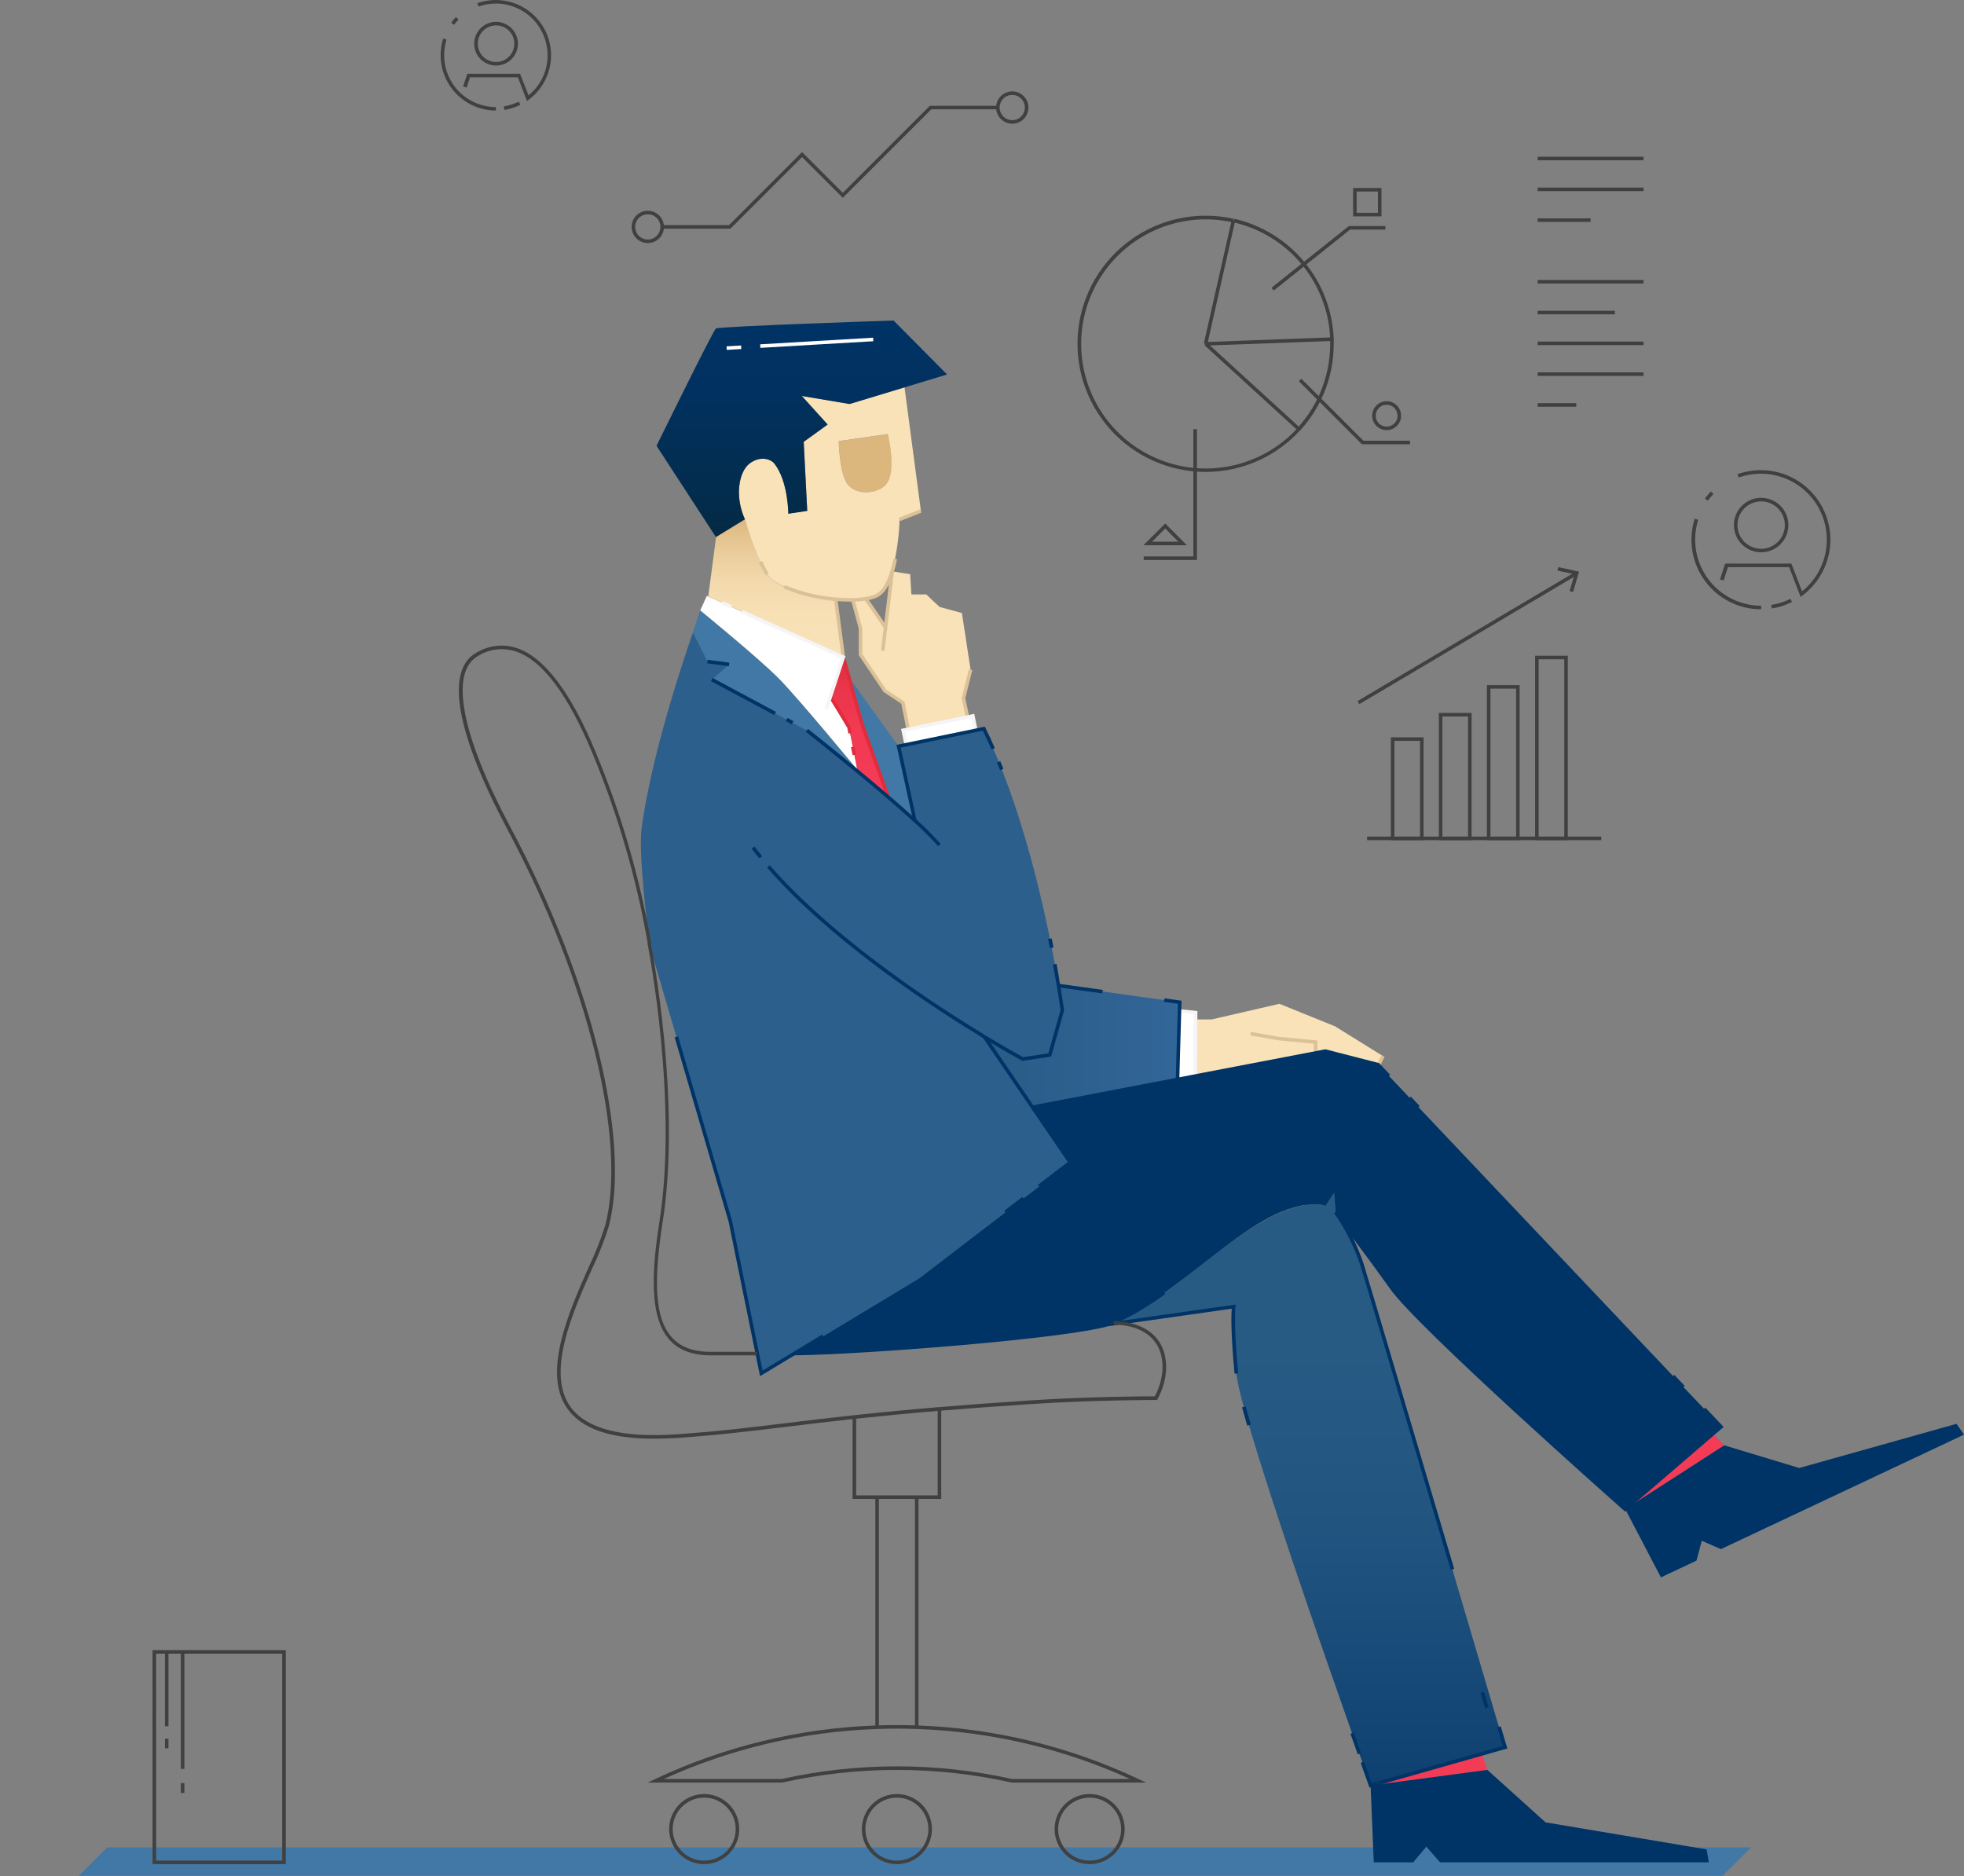 <svg width="402" height="384" viewBox="0 0 402 384" fill="none" xmlns="http://www.w3.org/2000/svg">
<rect x="0" y="0" width="402" height="384" fill="#808080" stroke="none"/>
<path d="M352.61 383.95H16.127L21.949 378.127H358.432L352.61 383.95Z" fill="url(#paint0_linear)"/>
<path d="M171.064 122.79L172.61 134.523L144.935 122.057L144.986 121.941L146.569 109.933L152.5 106.303C152.5 106.303 154.453 113.381 156.856 117.324C158.642 120.228 165.256 122.159 171.057 122.667L171.064 122.79Z" fill="url(#paint1_linear)"/>
<path d="M181.744 88.835C181.744 88.835 183.697 96.77 181.294 99.239C179.508 101.075 175.369 101.497 173.533 99.195C171.834 97.061 171.696 90.316 171.696 90.316L181.744 88.835Z" fill="url(#paint2_linear)"/>
<path d="M271.253 215.146L244.659 220.242L244.71 208.67H244.717H247.97L261.88 205.468L273.271 210.078L283.087 216.177L282.172 218.028L282.078 217.926L271.253 215.146Z" fill="#F9E2B8"/>
<path d="M181.257 128.323L182.615 116.946L186.296 117.534L186.55 121.672H189.592C189.592 121.672 192.293 124.264 192.401 124.264C192.51 124.264 196.888 125.484 196.888 125.484L198.667 137.1L197.215 142.908L198.028 146.712V146.763L185.867 149.268V149.21L184.793 143.83L181.163 141.449L176.139 133.993V128.642L174.556 122.79C175.461 122.779 176.364 122.701 177.257 122.558V122.652L181.17 128.323H181.257Z" fill="#F9E2B8"/>
<path d="M185.141 79.288L188.488 104.546L184.132 106.259C184.032 109.859 183.518 113.435 182.6 116.917C181.874 119.226 180.872 121.193 179.384 121.912C178.691 122.217 177.957 122.422 177.206 122.522C176.313 122.665 175.41 122.743 174.505 122.754C173.345 122.774 172.184 122.73 171.028 122.623C165.22 122.115 158.613 120.184 156.827 117.28C154.402 113.338 152.471 106.259 152.471 106.259C150.293 101.468 151.309 96.444 153.458 94.832C155.607 93.22 157.735 93.91 158.54 94.912C161.357 98.542 161.357 105.127 161.357 105.127L165.234 104.546L164.508 90.418L169.409 86.875L164.116 81.023L173.903 82.671L185.141 79.288ZM181.272 99.239C183.675 96.77 181.722 88.835 181.722 88.835L171.674 90.287C171.674 90.287 171.812 97.032 173.511 99.166C175.369 101.497 179.508 101.075 181.294 99.239H181.272Z" fill="#F9E2B8"/>
<path d="M182.898 65.603L193.853 76.653L185.141 79.288L173.896 82.7L164.109 81.052L169.402 86.904L164.501 90.447L165.227 104.575L161.35 105.156C161.35 105.156 161.35 98.571 158.533 94.941C157.756 93.939 155.629 93.256 153.451 94.861C151.273 96.465 150.3 101.497 152.464 106.288L146.532 109.918L134.379 91.253C134.379 91.253 145.951 67.672 146.532 67.236C147.113 66.801 182.898 65.603 182.898 65.603Z" fill="url(#paint3_linear)"/>
<path d="M183.922 152.76L187.24 167.934C185.548 166.394 183.609 164.717 181.671 163.033L181.736 162.953L176.473 148.331L173.758 138.625L183.922 152.76Z" fill="#4278A5"/>
<path d="M175.319 157.704C169.794 153.145 165.155 149.5 165.155 149.5L145.683 139.075L149.233 135.996L144.783 135.408L141.799 129.433L143.331 124.91C143.331 124.91 155.39 134.777 159.405 138.835C163.419 142.894 175.471 157.544 175.471 157.544L175.319 157.704Z" fill="#4278A5"/>
<path d="M244.718 207.269L244.71 208.67L244.66 220.242L241.022 220.939L241.414 206.935H241.465L244.718 207.269Z" fill="white"/>
<path d="M199.132 146.538L199.742 149.5L185.483 152.441L184.866 149.478L185.897 149.268L198.028 146.763L199.132 146.538Z" fill="white"/>
<path d="M169.939 142.654C170.062 142.654 173.765 148.847 173.765 148.847L175.471 157.544C175.471 157.544 163.514 143.024 159.404 138.864C155.295 134.704 143.331 124.939 143.331 124.939L144.681 121.97L144.935 122.086L172.61 134.552L169.939 142.654Z" fill="white"/>
<path d="M176.473 148.331L181.737 162.953L181.671 163.033C179.566 161.225 177.381 159.403 175.319 157.704L175.471 157.515L173.765 148.832C173.765 148.832 170.062 142.639 169.939 142.639L172.611 134.508L173.758 138.61L176.473 148.331Z" fill="url(#paint4_linear)"/>
<path d="M303.335 358.983L304.439 362.271L280.539 365.451L303.335 358.983Z" fill="#F43B56"/>
<path d="M350.657 293.468L352.929 295.834L332.935 308.721L350.657 293.468Z" fill="#F43B56"/>
<path d="M349.321 378.548L349.764 381.198H294.761L291.952 377.989L289.244 381.198H281.192L280.539 365.451L304.439 362.271L316.346 373.009L349.321 378.548Z" fill="#003366"/>
<path d="M400.468 291.435L402 293.649L352.239 317.085L348.326 315.371L347.244 319.437L339.963 322.864L332.688 308.939L332.935 308.721L352.929 295.834L368.277 300.481L400.468 291.435Z" fill="#003366"/>
<path d="M308.04 357.647L303.335 358.983L280.539 365.451C280.539 365.451 254.047 291.624 253.059 281.147C252.072 270.671 252.508 267.447 252.508 267.447L228.963 270.802C228.629 270.802 228.281 270.751 227.925 270.744C244.761 262.162 258.868 244.781 270.956 246.691L272.996 243.569L273.351 248.107L273.446 248.237C275.653 251.442 277.414 254.932 278.68 258.612C280.386 264.042 308.04 357.647 308.04 357.647Z" fill="url(#paint5_linear)"/>
<path d="M226.909 271.085C218.146 273.619 176.611 276.893 162.548 277.053L188.162 261.589L219.053 237.928L211.343 226.631L241.044 220.939L244.674 220.213L271.268 215.131L282.093 217.912L282.187 218.014L352.305 292.066L350.671 293.468L332.949 308.714L332.681 308.888V308.932C332.681 308.932 290.674 271.76 284.859 263.614C279.501 256.093 274.252 249.232 273.46 248.208L273.366 248.078L273.01 243.54L270.97 246.662C257.975 244.752 244.529 263.113 227.94 270.714C227.605 270.862 227.261 270.986 226.909 271.085Z" fill="url(#paint6_linear)"/>
<path d="M241.465 205.149L241.414 206.935L241.044 220.939L211.365 226.631L201.52 212.227C206.297 215.131 209.354 216.765 209.354 216.765L214.886 215.937L217.471 206.768C217.231 205.134 216.97 203.45 216.672 201.686L241.465 205.149Z" fill="url(#paint7_linear)"/>
<path d="M154.998 277.053L149.494 249.987L132.985 193.554C132.985 193.554 132.985 193.482 132.985 193.351C132.988 193.312 132.988 193.274 132.985 193.235C132.651 190.73 130.625 175.085 131.322 169.64C133.5 152.782 141.842 129.455 141.842 129.455L144.826 135.43L149.277 136.018L145.726 139.097L165.198 149.522C165.198 149.522 169.837 153.152 175.362 157.726C177.424 159.425 179.609 161.247 181.715 163.055C183.682 164.739 185.592 166.416 187.283 167.955L183.965 152.782L185.526 152.462L199.785 149.522L201.426 149.188C208.78 164.18 213.913 185.067 216.672 201.736C216.97 203.472 217.231 205.156 217.471 206.819L214.886 215.988L209.354 216.816C209.354 216.816 206.297 215.168 201.52 212.278L211.365 226.682L219.075 237.979L188.183 261.639L162.57 277.103L155.847 281.162L154.998 277.053Z" fill="#2C5F8C"/>
<path d="M156.769 117.788C156.697 117.696 156.632 117.599 156.573 117.498C156.104 116.724 155.68 115.924 155.302 115.102L155.963 114.797C156.328 115.594 156.737 116.37 157.19 117.12C157.241 117.203 157.297 117.283 157.357 117.36L156.769 117.788Z" fill="#DBC197"/>
<path d="M173.997 123.146C173.054 123.146 172.066 123.103 171.05 123.015C167.364 122.736 163.749 121.856 160.348 120.409L160.653 119.748C163.979 121.159 167.513 122.017 171.115 122.289C172.256 122.396 173.403 122.44 174.549 122.42C175.437 122.409 176.323 122.331 177.199 122.188C177.905 122.095 178.595 121.902 179.246 121.614C180.466 121.019 181.482 119.436 182.267 116.837C182.499 116.111 182.709 115.233 182.891 114.325L183.617 114.463C183.428 115.4 183.218 116.271 182.978 117.048C182.129 119.828 180.982 121.585 179.573 122.268C178.859 122.585 178.104 122.8 177.33 122.907C176.42 123.056 175.5 123.136 174.578 123.146H173.997Z" fill="#DBC197"/>
<path d="M188.358 104.251L184.015 105.964L184.282 106.64L188.624 104.926L188.358 104.251Z" fill="#DBC197"/>
<path d="M171.428 122.74L170.708 122.835L172.255 134.567L172.975 134.472L171.428 122.74Z" fill="#DBC197"/>
<path d="M181.395 163.077L176.132 148.455L172.262 134.617L172.959 134.421L176.821 148.23L182.078 162.83L181.395 163.077Z" fill="#E02D3E"/>
<path d="M174.901 152.805L174.188 152.945L174.511 154.583L175.223 154.443L174.901 152.805Z" fill="#E02D3E"/>
<path d="M173.656 150.168L173.424 148.977C172.095 146.756 169.931 143.169 169.692 142.915L169.939 142.698V142.298C170.215 142.298 170.273 142.298 174.077 148.665L174.121 148.781L174.367 150.037L173.656 150.168Z" fill="#E02D3E"/>
<path d="M192.031 173.19C190.443 171.438 188.761 169.773 186.993 168.202C185.352 166.699 183.479 165.059 181.439 163.309C179.609 161.741 177.533 159.998 175.086 157.98C169.634 153.479 164.98 149.82 164.922 149.783L165.372 149.21C165.423 149.21 170.077 152.912 175.536 157.421C177.99 159.439 180.067 161.189 181.896 162.757C183.944 164.507 185.817 166.162 187.472 167.665C189.256 169.267 190.952 170.963 192.554 172.747L192.031 173.19Z" fill="#003366"/>
<path d="M185.526 149.282L184.481 144.048L180.865 141.652L175.776 134.102V128.686L174.208 122.885L174.912 122.696L176.502 128.642V133.877L181.424 141.18L185.134 143.605L186.238 149.137L185.526 149.282Z" fill="#DBC197"/>
<path d="M177.576 122.447L176.979 122.859L180.892 128.53L181.489 128.118L177.576 122.447Z" fill="#DBC197"/>
<path d="M197.665 146.785L196.837 142.901L198.318 136.984L199.023 137.158L197.578 142.915L198.377 146.632L197.665 146.785Z" fill="#DBC197"/>
<path d="M182.27 116.908L180.323 133.141L181.044 133.227L182.991 116.994L182.27 116.908Z" fill="#DBC197"/>
<path d="M185.12 152.455L184.437 149.195L199.415 146.11L200.097 149.428L199.408 149.631L199.4 149.609L198.849 146.966L185.294 149.762L185.846 152.441L185.12 152.455Z" fill="#F5F4F6"/>
<path d="M155.426 175.695C154.881 175.034 154.359 174.373 153.85 173.705L154.424 173.262C154.932 173.923 155.448 174.584 155.985 175.237L155.426 175.695Z" fill="#003366"/>
<path d="M159.528 180.363C158.649 179.426 157.807 178.49 157.009 177.575L157.553 177.096C158.344 178.011 159.187 178.94 160.058 179.862L159.528 180.363Z" fill="#003366"/>
<path d="M201.31 212.525C191.312 206.477 172.596 194.259 159.528 180.363L160.058 179.862C173.061 193.692 191.719 205.875 201.687 211.908L201.31 212.525Z" fill="#003366"/>
<path d="M209.267 217.142L209.165 217.084C209.165 217.084 206.043 215.4 201.31 212.532L201.687 211.915C205.912 214.471 208.824 216.068 209.397 216.387L214.581 215.61L217.086 206.739C216.817 204.916 216.563 203.29 216.302 201.773C216.04 200.255 215.815 198.912 215.539 197.417L216.265 197.286C216.536 198.738 216.778 200.19 216.991 201.642C217.253 203.181 217.514 204.837 217.79 206.724V206.797V206.869L215.147 216.264L209.267 217.142Z" fill="#003366"/>
<path d="M214.908 194.07C214.792 193.46 214.661 192.843 214.538 192.219L215.264 192.073C215.394 192.698 215.518 193.315 215.634 193.932L214.908 194.07Z" fill="#003366"/>
<path d="M204.7 157.646L204.069 156.071L204.737 155.795C204.954 156.317 205.165 156.847 205.375 157.377L204.7 157.646Z" fill="#003366"/>
<path d="M186.913 168.144V168.013L183.493 152.462L201.586 148.738L201.709 148.992C202.355 150.299 202.994 151.693 203.618 153.116L202.95 153.406C202.377 152.085 201.782 150.792 201.179 149.558L199.814 149.841L184.357 153.029L187.624 167.97L186.913 168.144Z" fill="#003366"/>
<path d="M133.319 193.358H132.593L133.268 193.177C133.312 193.242 133.319 193.308 133.319 193.351V193.358Z" fill="#003366"/>
<path d="M155.571 281.684L149.139 250.06L138.096 212.322L138.793 212.118L149.843 249.885L156.079 280.53L168.284 273.168L168.654 273.786L155.571 281.684Z" fill="#003366"/>
<path d="M178.522 268.445L175.088 270.522L175.465 271.146L178.899 269.07L178.522 268.445Z" fill="#003366"/>
<path d="M209.257 244.999L205.553 247.829L205.994 248.406L209.698 245.576L209.257 244.999Z" fill="#003366"/>
<path d="M212.897 243.104L212.454 242.524L218.56 237.848L201.135 212.336V212.227L201.506 212.22L201.796 212.024L219.547 238.008L212.897 243.104Z" fill="#003366"/>
<path d="M273.442 242.193L270.648 246.464L271.256 246.861L274.05 242.59L273.442 242.193Z" fill="#003366"/>
<path d="M162.555 277.416V276.69C177.076 276.552 218.4 273.168 226.814 270.736C227.146 270.648 227.471 270.536 227.787 270.402C231.426 268.727 234.877 266.671 238.082 264.268L238.532 264.841C235.273 267.268 231.766 269.344 228.07 271.034C227.727 271.183 227.372 271.307 227.01 271.404C217.812 274.083 176.03 277.292 162.555 277.416Z" fill="#003366"/>
<path d="M252.697 281.176C251.905 272.827 252.021 269.088 252.108 267.869L226.96 271.441L226.851 271.092L226.807 270.729L252.943 267.019L252.878 267.491C252.878 267.527 252.457 270.831 253.43 281.111L252.697 281.176Z" fill="#003366"/>
<path d="M255.288 291.805C254.896 290.462 254.562 289.206 254.229 288.059L254.955 287.863C255.267 289.01 255.622 290.266 256.014 291.602L255.288 291.805Z" fill="#003366"/>
<path d="M277.1 354.634L276.415 354.876L277.306 357.395L277.99 357.153L277.1 354.634Z" fill="#003366"/>
<path d="M277.993 357.159L277.309 357.401L277.906 359.085L278.59 358.842L277.993 357.159Z" fill="#003366"/>
<path d="M280.314 365.909L280.198 365.589L278.513 360.827L279.196 360.58C279.994 362.823 280.539 364.362 280.771 364.994L307.59 357.378L306.457 353.566L307.183 353.356L308.527 357.893L280.314 365.909Z" fill="#003366"/>
<path d="M303.758 346.293L303.061 346.496L303.986 349.667L304.683 349.464L303.758 346.293Z" fill="#003366"/>
<path d="M296.947 321.324C285.563 282.846 279.131 261.182 278.354 258.714C277.099 255.068 275.355 251.61 273.17 248.433L273.076 248.303L273.678 247.896L273.758 248.012C275.998 251.245 277.779 254.773 279.051 258.496C280.031 261.618 289.701 294.273 297.644 321.121L296.947 321.324Z" fill="#003366"/>
<path d="M161.184 146.952L160.841 147.592L162.064 148.246L162.406 147.606L161.184 146.952Z" fill="#003366"/>
<path d="M145.867 138.774L145.525 139.414L158.472 146.347L158.815 145.707L145.867 138.774Z" fill="#003366"/>
<path d="M144.837 135.052L144.741 135.772L149.189 136.36L149.285 135.64L144.837 135.052Z" fill="#003366"/>
<path d="M282.76 215.995L281.781 217.94L282.43 218.266L283.409 216.321L282.76 215.995Z" fill="#DBC197"/>
<path d="M244.296 220.264V220.242L244.355 207.595L241.429 207.29L241.501 206.572L245.088 206.942L245.022 220.242L244.296 220.264Z" fill="#F5F4F6"/>
<path d="M269.649 215.465H268.923V213.643L261.51 212.917L255.913 211.922L256.036 211.211L261.612 212.206L269.649 212.982V215.465Z" fill="#DBC197"/>
<path d="M169.489 145.195L168.799 144.97L172.168 134.719L151.709 125.52L152.006 124.859L173.061 134.327L169.489 145.195Z" fill="#F5F4F6"/>
<path d="M147.918 123.03L147.62 123.692L149.56 124.564L149.858 123.902L147.918 123.03Z" fill="#F5F4F6"/>
<path d="M241.385 220.947L240.659 220.925L241.095 205.461L238.256 205.069L238.358 204.35L241.843 204.829L241.385 220.947Z" fill="#003366"/>
<path d="M216.72 201.368L216.621 202.087L225.617 203.332L225.717 202.613L216.72 201.368Z" fill="#003366"/>
<path d="M211.416 226.987L211.278 226.276L271.268 214.776L271.348 214.79L282.274 217.6L282.441 217.781L284.539 219.988L284.009 220.489L281.882 218.246L271.246 215.516L211.416 226.987Z" fill="#003366"/>
<path d="M288.762 224.455L288.235 224.955L290.058 226.878L290.585 226.379L288.762 224.455Z" fill="#003366"/>
<path d="M342.704 281.422L342.177 281.921L344.294 284.157L344.821 283.657L342.704 281.422Z" fill="#003366"/>
<path d="M332.637 309.411L332.427 309.222C330.713 307.705 290.318 271.934 284.554 263.846C278.789 255.759 273.213 248.52 273.163 248.448L273.736 248.005C275.123 249.805 280.205 256.499 285.142 263.425C290.638 271.128 329.261 305.439 332.673 308.438L351.746 292.023L348.522 288.618L349.052 288.117L352.798 292.074L332.637 309.411Z" fill="#003366"/>
<path d="M178.71 69.12L155.598 70.477L155.64 71.202L178.753 69.845L178.71 69.12Z" fill="white"/>
<path d="M151.692 70.718L148.713 70.893L148.755 71.617L151.734 71.442L151.692 70.718Z" fill="white"/>
<path d="M133.813 294.477C124.832 294.477 119.017 292.429 116.098 288.277C110.943 280.944 116.468 268.471 120.498 259.367C121.834 256.589 122.969 253.719 123.895 250.778C128.389 233.26 120.345 200.684 103.872 169.785C93.396 150.125 91.102 137.303 97.396 133.666C98.64 132.887 100.041 132.393 101.498 132.22C102.956 132.047 104.433 132.198 105.825 132.664C111.444 134.573 116.853 141.717 121.892 153.885C127.14 166.488 130.963 179.638 133.29 193.09V193.344C133.29 193.467 133.29 193.525 133.29 193.525C133.348 193.808 139.534 225.47 135.62 250.263C133.66 262.678 134.168 269.865 137.377 273.589C139.163 275.68 141.806 276.697 145.458 276.697H154.94V277.423H145.516C141.639 277.423 138.815 276.319 136.884 274.061C133.551 270.17 132.963 262.794 134.96 250.154C138.851 225.47 132.695 193.946 132.629 193.627C132.629 193.591 132.629 193.525 132.629 193.416L132.47 193.257L132.586 193.119C130.267 179.752 126.466 166.686 121.253 154.161C116.294 142.197 111.038 135.191 105.622 133.354C104.328 132.922 102.954 132.782 101.599 132.945C100.244 133.109 98.943 133.57 97.788 134.298C91.98 137.652 94.427 150.466 104.54 169.444C121.093 200.517 129.159 233.274 124.629 250.96C123.693 253.942 122.546 256.854 121.195 259.672C117.202 268.624 111.815 280.864 116.693 287.863C119.917 292.451 127.344 294.397 138.779 293.562C147.208 292.967 153.567 292.19 160.929 291.29C165.154 290.774 169.525 290.244 174.839 289.671C180.604 289.053 186.303 288.509 192.264 288.015C198.224 287.522 204.431 287.064 210.973 286.636C222.625 285.866 234.626 285.801 236.383 285.801C238.249 282.244 238.474 278.323 236.957 275.535C235.57 272.98 232.797 271.462 228.971 271.179C228.644 271.179 228.303 271.136 227.954 271.128V270.402C228.317 270.402 228.68 270.402 229.021 270.46C234.212 270.874 236.557 273.277 237.61 275.216C239.265 278.272 239.011 282.541 236.935 286.367L236.833 286.556H236.615C236.485 286.556 223.547 286.556 211.045 287.391C204.511 287.812 198.391 288.269 192.343 288.763C186.296 289.257 180.727 289.801 174.919 290.418C169.605 290.992 165.242 291.529 161.016 292.037C153.647 292.938 147.273 293.714 138.829 294.317C137.058 294.419 135.386 294.472 133.813 294.477Z" fill="#404040"/>
<path d="M192.656 306.812H174.513V290.034H175.239V306.086H191.93V288.378H192.656V306.812Z" fill="#404040"/>
<path d="M188.002 306.775H187.276V353.465H188.002V306.775Z" fill="#404040"/>
<path d="M179.893 306.775H179.167V353.465H179.893V306.775Z" fill="#404040"/>
<path d="M234.583 364.863H207.045C191.592 361.415 175.569 361.415 160.116 364.863H132.586L134.038 364.173C148.284 357.447 163.755 353.704 179.5 353.174C182.107 353.073 184.844 353.073 187.639 353.174C203.384 353.704 218.855 357.447 233.101 364.173L234.583 364.863ZM207.168 364.137H231.308C217.564 357.886 202.722 354.407 187.632 353.9C184.851 353.799 182.136 353.799 179.544 353.9C164.453 354.405 149.611 357.884 135.867 364.137H160C175.533 360.681 191.635 360.681 207.168 364.137Z" fill="#404040"/>
<path d="M223.032 381.561C221.613 381.561 220.226 381.141 219.046 380.352C217.866 379.564 216.947 378.443 216.404 377.132C215.862 375.821 215.72 374.378 215.997 372.986C216.275 371.595 216.958 370.317 217.962 369.314C218.966 368.311 220.245 367.628 221.637 367.352C223.029 367.076 224.471 367.22 225.782 367.764C227.092 368.308 228.212 369.228 228.999 370.409C229.787 371.589 230.206 372.977 230.205 374.396C230.201 376.296 229.444 378.118 228.099 379.461C226.755 380.804 224.932 381.559 223.032 381.561ZM223.032 367.949C221.757 367.949 220.51 368.327 219.45 369.035C218.39 369.744 217.564 370.75 217.076 371.929C216.588 373.107 216.46 374.403 216.709 375.653C216.958 376.904 217.572 378.053 218.473 378.954C219.375 379.856 220.524 380.47 221.774 380.719C223.025 380.967 224.321 380.84 225.499 380.352C226.677 379.864 227.684 379.038 228.392 377.977C229.101 376.917 229.479 375.671 229.479 374.396C229.477 372.686 228.797 371.048 227.588 369.839C226.38 368.631 224.741 367.951 223.032 367.949Z" fill="#404040"/>
<path d="M183.58 381.561C182.161 381.561 180.774 381.141 179.595 380.352C178.415 379.564 177.495 378.443 176.953 377.132C176.41 375.821 176.268 374.378 176.546 372.986C176.823 371.595 177.507 370.317 178.511 369.314C179.515 368.311 180.794 367.628 182.186 367.352C183.577 367.076 185.02 367.22 186.33 367.764C187.641 368.308 188.761 369.228 189.548 370.409C190.335 371.589 190.755 372.977 190.753 374.396C190.75 376.296 189.992 378.118 188.648 379.461C187.303 380.804 185.481 381.559 183.58 381.561ZM183.58 367.949C182.305 367.949 181.059 368.327 179.999 369.035C178.938 369.744 178.112 370.75 177.624 371.929C177.136 373.107 177.009 374.403 177.257 375.653C177.506 376.904 178.12 378.053 179.022 378.954C179.923 379.856 181.072 380.47 182.323 380.719C183.573 380.967 184.87 380.84 186.048 380.352C187.226 379.864 188.232 379.038 188.941 377.977C189.649 376.917 190.027 375.671 190.027 374.396C190.025 372.686 189.346 371.048 188.137 369.839C186.928 368.631 185.29 367.951 183.58 367.949Z" fill="#404040"/>
<path d="M144.137 381.561C142.718 381.561 141.33 381.141 140.151 380.352C138.971 379.564 138.052 378.443 137.509 377.132C136.966 375.821 136.825 374.378 137.102 372.986C137.379 371.595 138.063 370.317 139.067 369.314C140.071 368.311 141.35 367.628 142.742 367.352C144.134 367.076 145.576 367.22 146.887 367.764C148.197 368.308 149.317 369.228 150.104 370.409C150.892 371.589 151.311 372.977 151.31 374.396C151.306 376.296 150.549 378.118 149.204 379.461C147.859 380.804 146.037 381.559 144.137 381.561ZM144.137 367.949C142.861 367.949 141.615 368.327 140.555 369.035C139.495 369.744 138.668 370.75 138.18 371.929C137.692 373.107 137.565 374.403 137.814 375.653C138.062 376.904 138.676 378.053 139.578 378.954C140.48 379.856 141.628 380.47 142.879 380.719C144.129 380.967 145.426 380.84 146.604 380.352C147.782 379.864 148.789 379.038 149.497 377.977C150.205 376.917 150.584 375.671 150.584 374.396C150.582 372.686 149.902 371.048 148.693 369.839C147.485 368.631 145.846 367.951 144.137 367.949Z" fill="#404040"/>
<path d="M336.405 32.083H314.734V32.809H336.405V32.083Z" fill="#404040"/>
<path d="M336.405 38.392H314.734V39.118H336.405V38.392Z" fill="#404040"/>
<path d="M325.566 44.694H314.734V45.42H325.566V44.694Z" fill="#404040"/>
<path d="M336.405 57.304H314.734V58.031H336.405V57.304Z" fill="#404040"/>
<path d="M330.539 63.614H314.734V64.34H330.539V63.614Z" fill="#404040"/>
<path d="M336.405 69.915H314.734V70.641H336.405V69.915Z" fill="#404040"/>
<path d="M336.405 76.217H314.734V76.943H336.405V76.217Z" fill="#404040"/>
<path d="M322.633 82.526H314.734V83.252H322.633V82.526Z" fill="#404040"/>
<path d="M252.105 45.061L246.414 70.295L247.122 70.454L252.813 45.221L252.105 45.061Z" fill="#404040"/>
<path d="M242.946 111.603H234.053L238.503 107.152L242.946 111.603ZM235.81 110.877H241.189L238.503 108.176L235.81 110.877Z" fill="#404040"/>
<path d="M244.993 114.623H234.103V113.897H244.267V87.833H244.993V114.623Z" fill="#404040"/>
<path d="M246.779 70.736V70.01L272.262 69.066C271.981 63.507 269.888 58.194 266.302 53.937C262.716 49.68 257.836 46.714 252.406 45.492L252.566 44.766C258.213 46.044 263.28 49.154 266.974 53.613C270.668 58.072 272.783 63.628 272.988 69.414V69.777L246.779 70.736Z" fill="#404040"/>
<path d="M246.758 96.596C243.073 96.594 239.43 95.816 236.066 94.313C232.703 92.809 229.694 90.613 227.235 87.868C224.777 85.124 222.925 81.892 221.799 78.383C220.673 74.875 220.3 71.168 220.703 67.506C221.105 63.843 222.275 60.307 224.137 57.127C225.998 53.947 228.508 51.195 231.504 49.05C234.5 46.905 237.915 45.416 241.525 44.679C245.135 43.942 248.86 43.974 252.457 44.773L252.297 45.5C247.942 44.537 243.41 44.734 239.154 46.071C234.899 47.408 231.068 49.838 228.046 53.119C225.023 56.399 222.914 60.415 221.928 64.765C220.943 69.116 221.117 73.649 222.431 77.911C223.746 82.174 226.156 86.017 229.421 89.057C232.685 92.097 236.69 94.227 241.035 95.234C245.381 96.242 249.914 96.093 254.184 94.8C258.453 93.508 262.309 91.118 265.365 87.869L246.518 70.641L247.012 70.111L266.367 87.804L266.121 88.073C263.663 90.762 260.672 92.908 257.338 94.376C254.004 95.844 250.401 96.6 246.758 96.596Z" fill="#404040"/>
<path d="M266.12 88.073L265.583 87.586C270.11 82.651 272.505 76.128 272.248 69.436H272.974C273.238 76.318 270.775 83.026 266.12 88.102V88.073Z" fill="#404040"/>
<path d="M260.719 59.468L260.261 58.894L276.081 46.269H283.559V46.995H276.335L260.719 59.468Z" fill="#404040"/>
<path d="M282.768 44.287H276.96V38.479H282.768V44.287ZM277.686 43.561H282.042V39.205H277.686V43.561Z" fill="#404040"/>
<path d="M288.605 90.933H278.76L265.859 78.032L266.367 77.516L279.065 90.207H288.605V90.933Z" fill="#404040"/>
<path d="M283.879 88.044C283.29 88.055 282.712 87.891 282.217 87.572C281.722 87.254 281.333 86.795 281.1 86.254C280.867 85.714 280.801 85.116 280.909 84.537C281.017 83.959 281.295 83.426 281.708 83.006C282.12 82.586 282.649 82.299 283.225 82.18C283.802 82.062 284.401 82.118 284.945 82.342C285.49 82.565 285.955 82.946 286.283 83.435C286.61 83.924 286.784 84.5 286.783 85.089C286.781 85.863 286.476 86.606 285.933 87.158C285.39 87.711 284.653 88.028 283.879 88.044ZM283.879 82.853C283.434 82.841 282.996 82.962 282.621 83.201C282.246 83.439 281.95 83.785 281.772 84.192C281.594 84.6 281.541 85.051 281.621 85.488C281.7 85.926 281.908 86.33 282.219 86.648C282.529 86.967 282.927 87.186 283.362 87.277C283.798 87.368 284.25 87.327 284.662 87.16C285.074 86.992 285.427 86.706 285.675 86.337C285.924 85.968 286.056 85.534 286.057 85.089C286.057 84.506 285.829 83.945 285.422 83.528C285.015 83.11 284.462 82.868 283.879 82.853Z" fill="#404040"/>
<path d="M149.509 46.806H135.541V46.08H149.211L164.167 31.125L172.509 39.466L190.325 21.65H204.243V22.376H190.623L172.509 40.49L164.167 32.156L149.509 46.806Z" fill="#404040"/>
<path d="M132.593 49.754C131.937 49.754 131.296 49.559 130.751 49.194C130.207 48.83 129.782 48.311 129.532 47.705C129.282 47.099 129.218 46.432 129.348 45.789C129.477 45.147 129.795 44.557 130.26 44.095C130.725 43.633 131.317 43.319 131.961 43.194C132.604 43.069 133.271 43.137 133.875 43.391C134.48 43.645 134.995 44.073 135.356 44.62C135.717 45.167 135.908 45.809 135.904 46.465C135.898 47.339 135.547 48.176 134.926 48.792C134.306 49.408 133.467 49.754 132.593 49.754ZM132.593 43.859C132.083 43.859 131.584 44.01 131.159 44.293C130.735 44.576 130.404 44.978 130.207 45.449C130.011 45.92 129.959 46.439 130.057 46.94C130.155 47.44 130.399 47.901 130.758 48.263C131.117 48.626 131.576 48.873 132.076 48.976C132.575 49.078 133.094 49.03 133.567 48.837C134.04 48.645 134.445 48.317 134.731 47.895C135.018 47.473 135.173 46.975 135.178 46.465C135.179 46.124 135.114 45.786 134.985 45.471C134.856 45.155 134.666 44.868 134.426 44.626C134.186 44.383 133.901 44.191 133.586 44.059C133.271 43.928 132.934 43.86 132.593 43.859Z" fill="#404040"/>
<path d="M207.19 25.324C206.535 25.324 205.895 25.13 205.351 24.766C204.807 24.402 204.382 23.885 204.132 23.28C203.881 22.675 203.816 22.009 203.943 21.367C204.071 20.725 204.386 20.135 204.849 19.672C205.312 19.209 205.902 18.894 206.544 18.766C207.187 18.639 207.852 18.704 208.457 18.955C209.062 19.205 209.579 19.63 209.943 20.174C210.307 20.718 210.501 21.358 210.501 22.013C210.501 22.891 210.152 23.733 209.531 24.354C208.91 24.975 208.068 25.324 207.19 25.324ZM207.19 19.429C206.679 19.429 206.179 19.58 205.754 19.864C205.329 20.148 204.998 20.552 204.802 21.024C204.607 21.496 204.556 22.016 204.655 22.517C204.755 23.019 205.001 23.479 205.363 23.841C205.724 24.202 206.185 24.448 206.686 24.548C207.187 24.648 207.707 24.597 208.179 24.401C208.652 24.205 209.055 23.874 209.339 23.449C209.623 23.024 209.775 22.524 209.775 22.013C209.773 21.328 209.5 20.672 209.016 20.188C208.531 19.703 207.875 19.43 207.19 19.429Z" fill="#404040"/>
<path d="M322.357 117.114L277.871 143.496L278.242 144.121L322.728 117.739L322.357 117.114Z" fill="#404040"/>
<path d="M321.979 121.186L321.282 120.983L322.292 117.549L318.792 116.794L318.952 116.082L323.214 117.004L321.979 121.186Z" fill="#404040"/>
<path d="M291.386 171.97H284.685V150.916H291.386V171.97ZM285.411 171.244H290.66V151.642H285.411V171.244Z" fill="#404040"/>
<path d="M301.215 171.97H294.514V145.928H301.215V171.97ZM295.24 171.244H300.489V146.654H295.24V171.244Z" fill="#404040"/>
<path d="M311.046 171.97H304.345V140.229H311.046V171.97ZM305.071 171.244H310.32V140.955H305.071V171.244Z" fill="#404040"/>
<path d="M320.905 171.97H314.211V134.218H320.905V171.97ZM314.937 171.244H320.179V134.944H314.937V171.244Z" fill="#404040"/>
<path d="M327.759 171.244H279.82V171.97H327.759V171.244Z" fill="#404040"/>
<path d="M58.482 381.561H31.228V337.754H58.482V381.561ZM31.961 380.835H57.756V338.48H31.954L31.961 380.835Z" fill="#404040"/>
<path d="M37.74 364.979H37.014V366.99H37.74V364.979Z" fill="#404040"/>
<path d="M37.74 338.117H37.014V362.068H37.74V338.117Z" fill="#404040"/>
<path d="M34.48 355.904H33.754V357.843H34.48V355.904Z" fill="#404040"/>
<path d="M34.48 338.117H33.754V353.334H34.48V338.117Z" fill="#404040"/>
<path d="M360.48 113.047C359.376 113.047 358.298 112.72 357.381 112.107C356.464 111.494 355.749 110.623 355.328 109.604C354.906 108.584 354.796 107.463 355.011 106.381C355.227 105.299 355.759 104.306 356.539 103.526C357.32 102.747 358.314 102.216 359.396 102.002C360.478 101.788 361.6 101.899 362.618 102.322C363.637 102.746 364.507 103.461 365.119 104.379C365.731 105.297 366.057 106.376 366.055 107.479C366.053 108.956 365.465 110.373 364.42 111.417C363.374 112.461 361.957 113.047 360.48 113.047ZM360.48 102.629C359.52 102.629 358.583 102.914 357.785 103.446C356.988 103.979 356.366 104.737 355.999 105.623C355.632 106.509 355.536 107.484 355.723 108.425C355.91 109.366 356.372 110.23 357.05 110.908C357.729 111.586 358.593 112.048 359.533 112.235C360.474 112.423 361.449 112.327 362.335 111.959C363.222 111.592 363.979 110.971 364.512 110.173C365.045 109.376 365.329 108.438 365.329 107.479C365.329 106.193 364.818 104.959 363.909 104.05C362.999 103.14 361.766 102.629 360.48 102.629Z" fill="#404040"/>
<path d="M349.56 102.484L348.972 102.048C349.352 101.54 349.761 101.055 350.199 100.596L350.722 101.105C350.304 101.538 349.916 101.998 349.56 102.484Z" fill="#404040"/>
<path d="M360.458 124.714C358.22 124.714 356.013 124.187 354.017 123.175C352.02 122.163 350.291 120.695 348.968 118.89C347.645 117.085 346.766 114.993 346.402 112.785C346.038 110.576 346.2 108.313 346.874 106.179L347.6 106.397C346.962 108.423 346.809 110.57 347.155 112.666C347.501 114.761 348.336 116.746 349.591 118.459C350.847 120.172 352.488 121.565 354.382 122.526C356.277 123.486 358.37 123.987 360.494 123.988L360.458 124.714Z" fill="#404040"/>
<path d="M362.658 124.547L362.549 123.821C363.915 123.61 365.239 123.189 366.477 122.573L366.803 123.219C365.498 123.873 364.1 124.322 362.658 124.547Z" fill="#404040"/>
<path d="M368.568 122.195L366.215 116.089H353.684L352.784 118.826L352.058 118.601L353.118 115.363H366.673L368.851 121.033C371.345 119.037 373.052 116.222 373.669 113.087C374.285 109.952 373.771 106.699 372.218 103.907C370.665 101.115 368.173 98.963 365.184 97.833C362.196 96.704 358.903 96.669 355.891 97.736L355.645 97.053C357.793 96.291 360.094 96.056 362.353 96.367C364.611 96.678 366.762 97.528 368.625 98.843C370.487 100.158 372.006 101.901 373.055 103.926C374.104 105.951 374.651 108.197 374.651 110.477C374.646 112.698 374.124 114.887 373.127 116.871C372.131 118.855 370.686 120.581 368.909 121.912L368.568 122.195Z" fill="#404040"/>
<path d="M101.52 13.417C100.636 13.414 99.773 13.15 99.039 12.656C98.305 12.163 97.735 11.464 97.398 10.646C97.062 9.829 96.975 8.93 97.15 8.064C97.324 7.197 97.751 6.402 98.377 5.778C99.003 5.154 99.8 4.729 100.667 4.558C101.534 4.386 102.433 4.476 103.249 4.815C104.065 5.154 104.763 5.727 105.254 6.462C105.744 7.197 106.006 8.061 106.006 8.945C106.006 9.534 105.89 10.116 105.665 10.66C105.439 11.203 105.108 11.697 104.691 12.113C104.275 12.528 103.78 12.857 103.236 13.081C102.691 13.305 102.108 13.419 101.52 13.417ZM101.52 5.199C100.779 5.202 100.057 5.424 99.442 5.837C98.828 6.251 98.35 6.837 98.069 7.521C97.788 8.206 97.716 8.959 97.862 9.685C98.008 10.411 98.366 11.077 98.89 11.599C99.415 12.122 100.082 12.477 100.809 12.62C101.535 12.764 102.287 12.689 102.971 12.405C103.655 12.121 104.239 11.641 104.65 11.025C105.061 10.409 105.28 9.685 105.28 8.945C105.279 8.452 105.181 7.964 104.992 7.509C104.802 7.054 104.525 6.641 104.176 6.293C103.827 5.945 103.412 5.67 102.957 5.482C102.501 5.294 102.013 5.198 101.52 5.199Z" fill="#404040"/>
<path d="M92.938 5.083L92.35 4.647C92.653 4.243 92.981 3.857 93.33 3.493L93.853 3.994C93.523 4.335 93.217 4.699 92.938 5.083Z" fill="#404040"/>
<path d="M101.498 22.623C99.721 22.621 97.97 22.2 96.385 21.395C94.801 20.591 93.428 19.425 92.378 17.991C91.328 16.558 90.629 14.898 90.34 13.145C90.05 11.392 90.177 9.595 90.71 7.9L91.399 8.117C90.899 9.705 90.78 11.388 91.05 13.03C91.321 14.672 91.975 16.227 92.958 17.57C93.941 18.913 95.226 20.006 96.71 20.76C98.194 21.514 99.834 21.909 101.498 21.912V22.623Z" fill="#404040"/>
<path d="M103.248 22.507L103.103 21.781C104.174 21.617 105.212 21.286 106.181 20.801L106.508 21.447C105.482 21.965 104.382 22.323 103.248 22.507Z" fill="#404040"/>
<path d="M107.858 20.677L106.007 15.82H96.206L95.516 17.926L94.79 17.701L95.647 15.094H106.449L108.185 19.516C109.408 18.528 110.394 17.278 111.069 15.858C111.743 14.438 112.09 12.884 112.083 11.312C112.079 8.506 110.963 5.816 108.979 3.831C106.994 1.847 104.304 0.73 101.498 0.727C100.291 0.724 99.092 0.93 97.955 1.337L97.708 0.647C100.262 -0.256 103.054 -0.213 105.578 0.768C108.102 1.749 110.191 3.602 111.466 5.991C112.741 8.381 113.116 11.148 112.525 13.79C111.934 16.433 110.414 18.776 108.243 20.394L107.858 20.677Z" fill="#404040"/>
<defs>
<linearGradient id="paint0_linear" x1="19.038" y1="381.039" x2="187.279" y2="549.28" gradientUnits="userSpaceOnUse">
<stop stop-color="#4278A5"/>
<stop offset="1" stop-color="#4278A5"/>
</linearGradient>
<linearGradient id="paint1_linear" x1="158.773" y1="134.523" x2="158.773" y2="106.288" gradientUnits="userSpaceOnUse">
<stop stop-color="#F9E2B8"/>
<stop offset="0.32" stop-color="#F8E0B5"/>
<stop offset="0.55" stop-color="#F3D9AC"/>
<stop offset="0.75" stop-color="#EBCD9C"/>
<stop offset="0.94" stop-color="#DFBD86"/>
<stop offset="1" stop-color="#DBB77D"/>
</linearGradient>
<linearGradient id="paint2_linear" x1="2805.18" y1="1745.69" x2="2805.18" y2="1549.44" gradientUnits="userSpaceOnUse">
<stop stop-color="#F9E2B8"/>
<stop offset="0.32" stop-color="#F8E0B5"/>
<stop offset="0.55" stop-color="#F3D9AC"/>
<stop offset="0.75" stop-color="#EBCD9C"/>
<stop offset="0.94" stop-color="#DFBD86"/>
<stop offset="1" stop-color="#DBB77D"/>
</linearGradient>
<linearGradient id="paint3_linear" x1="164.131" y1="65.603" x2="164.131" y2="109.933" gradientUnits="userSpaceOnUse">
<stop stop-color="#003366"/>
<stop offset="0.34" stop-color="#01315F"/>
<stop offset="0.85" stop-color="#032C4B"/>
<stop offset="1" stop-color="#042A44"/>
</linearGradient>
<linearGradient id="paint4_linear" x1="175.841" y1="163.033" x2="175.841" y2="134.523" gradientUnits="userSpaceOnUse">
<stop stop-color="#F43B56"/>
<stop offset="0.48" stop-color="#F23A53"/>
<stop offset="0.77" stop-color="#EB354B"/>
<stop offset="1" stop-color="#E02D3E"/>
</linearGradient>
<linearGradient id="paint5_linear" x1="267.986" y1="397.323" x2="267.986" y2="275.434" gradientUnits="userSpaceOnUse">
<stop stop-color="#003366"/>
<stop offset="0.24" stop-color="#0D4070"/>
<stop offset="0.69" stop-color="#21547F"/>
<stop offset="1" stop-color="#285B84"/>
</linearGradient>
<linearGradient id="paint6_linear" x1="42645.3" y1="34071.4" x2="92238.2" y2="34071.4" gradientUnits="userSpaceOnUse">
<stop stop-color="#003366"/>
<stop offset="0.24" stop-color="#0D4070"/>
<stop offset="0.69" stop-color="#21547F"/>
<stop offset="1" stop-color="#285B84"/>
</linearGradient>
<linearGradient id="paint7_linear" x1="201.498" y1="214.173" x2="241.465" y2="214.173" gradientUnits="userSpaceOnUse">
<stop stop-color="#285B84"/>
<stop offset="1" stop-color="#336699"/>
</linearGradient>
</defs>
</svg>
